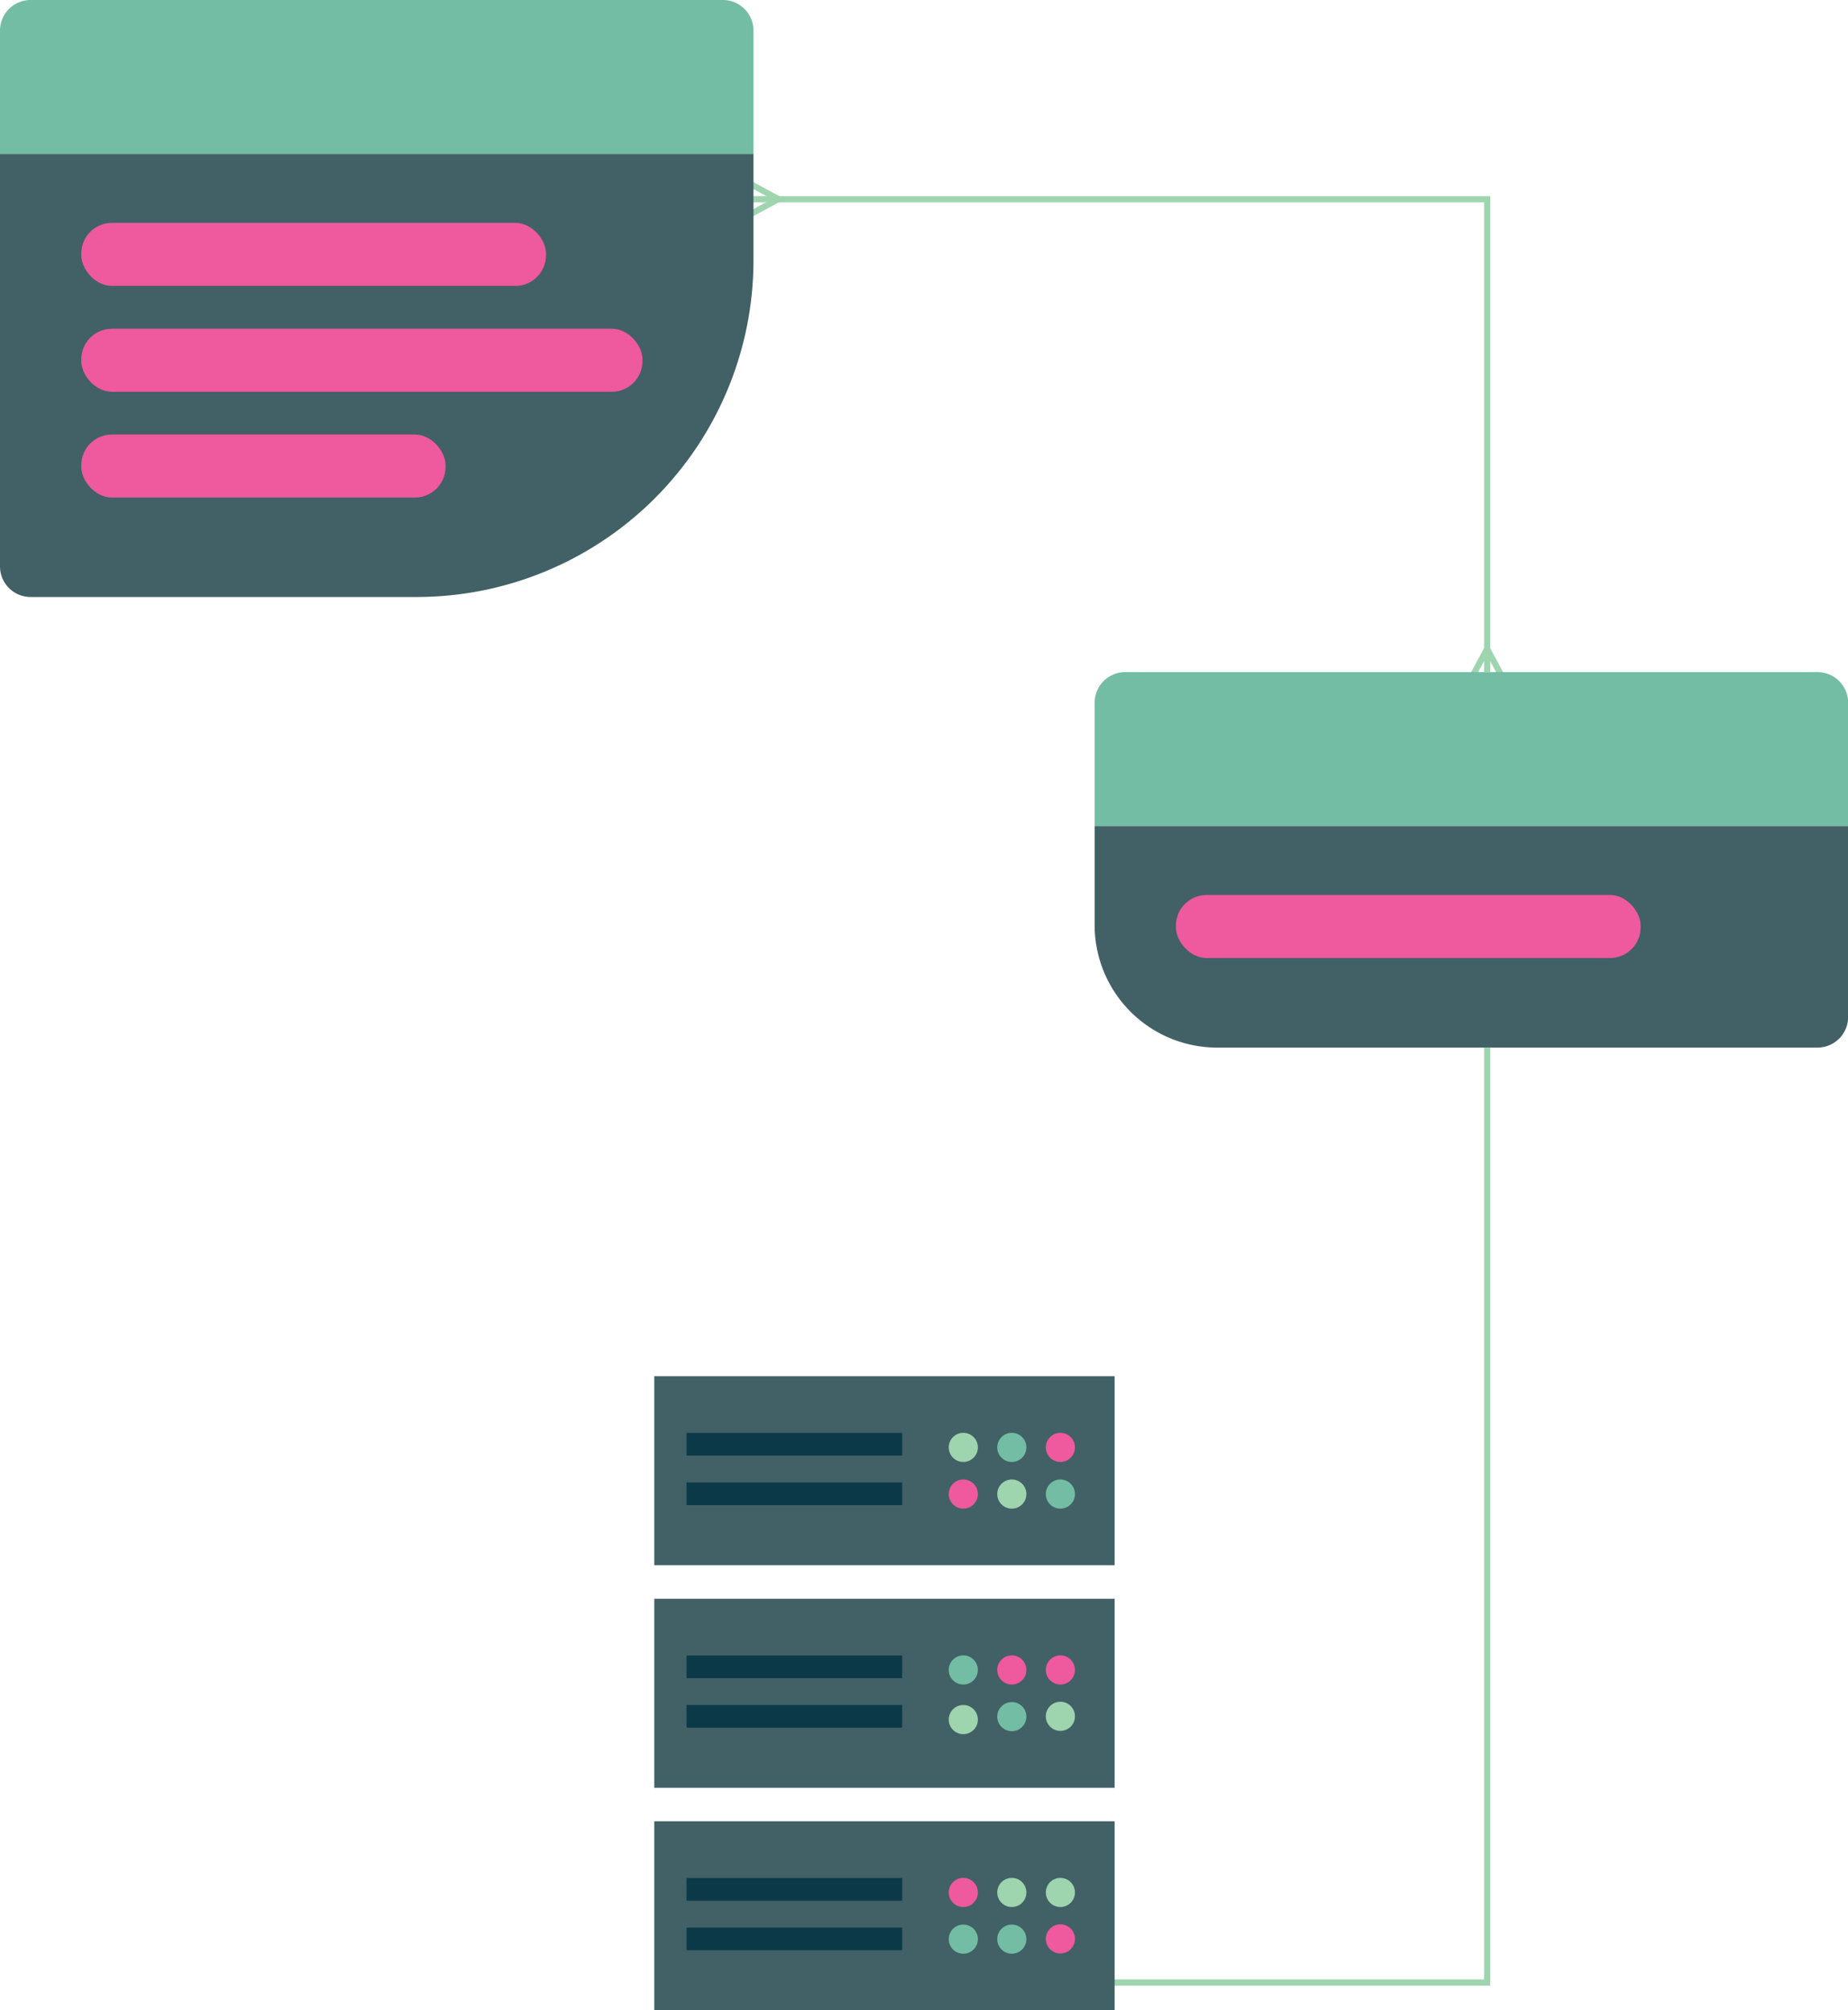 <svg xmlns="http://www.w3.org/2000/svg" viewBox="0 0 301.67 328.15"><defs><style>.cls-1{fill:none;stroke:#9ed4ae;stroke-miterlimit:10;}.cls-2{fill:#72bda3;}.cls-3{fill:#416166;}.cls-4{fill:#ef599d;}.cls-5{fill:#0b3948;}.cls-6{fill:#9ed4ae;}</style></defs><g id="Layer_2" data-name="Layer 2"><g id="Layer_1-2" data-name="Layer 1"><line class="cls-1" x1="122.98" y1="32.52" x2="243.26" y2="32.52"/><line class="cls-1" x1="122.7" y1="30.14" x2="127.09" y2="32.52"/><line class="cls-1" x1="122.7" y1="34.86" x2="127.09" y2="32.48"/><line class="cls-1" x1="245.12" y1="110.31" x2="242.74" y2="105.91"/><line class="cls-1" x1="240.4" y1="110.31" x2="242.77" y2="105.91"/><path class="cls-2" d="M5,0H118a5,5,0,0,1,5,5V25.13a0,0,0,0,1,0,0H0a0,0,0,0,1,0,0V5A5,5,0,0,1,5,0Z"/><path class="cls-3" d="M0,25.13H123a0,0,0,0,1,0,0V42.45a55,55,0,0,1-55,55H5a5,5,0,0,1-5-5V25.13A0,0,0,0,1,0,25.13Z"/><rect class="cls-4" x="13.27" y="36.38" width="75.86" height="10.29" rx="5"/><rect class="cls-4" x="13.27" y="53.66" width="91.61" height="10.29" rx="5"/><rect class="cls-4" x="13.27" y="70.93" width="59.46" height="10.29" rx="5"/><path class="cls-2" d="M183.69,109.71h113a5,5,0,0,1,5,5v20.13a0,0,0,0,1,0,0h-123a0,0,0,0,1,0,0V114.71A5,5,0,0,1,183.69,109.71Z"/><path class="cls-3" d="M178.69,134.84h123a0,0,0,0,1,0,0V166a5,5,0,0,1-5,5h-98a20,20,0,0,1-20-20V134.84A0,0,0,0,1,178.69,134.84Z"/><rect class="cls-4" x="191.96" y="146.09" width="75.86" height="10.29" rx="5"/><line class="cls-1" x1="242.76" y1="32.36" x2="242.76" y2="109.71"/><rect class="cls-3" x="106.81" y="224.64" width="75.14" height="30.86"/><rect class="cls-5" x="112.07" y="233.9" width="35.2" height="3.7"/><circle class="cls-6" cx="157.25" cy="236.26" r="2.38"/><circle class="cls-2" cx="165.17" cy="236.26" r="2.38"/><circle class="cls-4" cx="173.1" cy="236.26" r="2.38"/><circle class="cls-4" cx="157.25" cy="243.88" r="2.38"/><circle class="cls-6" cx="165.17" cy="243.88" r="2.38"/><circle class="cls-2" cx="173.1" cy="243.88" r="2.38"/><rect class="cls-5" x="112.07" y="241.99" width="35.2" height="3.7"/><rect class="cls-3" x="106.81" y="260.97" width="75.14" height="30.86"/><rect class="cls-5" x="112.07" y="270.23" width="35.2" height="3.7"/><circle class="cls-6" cx="173.1" cy="280.16" r="2.38"/><circle class="cls-2" cx="165.17" cy="280.21" r="2.38"/><circle class="cls-4" cx="173.1" cy="272.59" r="2.38"/><circle class="cls-4" cx="165.17" cy="272.59" r="2.38"/><circle class="cls-6" cx="157.25" cy="280.69" r="2.38"/><circle class="cls-2" cx="157.25" cy="272.59" r="2.38"/><rect class="cls-5" x="112.07" y="278.31" width="35.2" height="3.7"/><line class="cls-1" x1="180.41" y1="323.61" x2="243.26" y2="323.61"/><rect class="cls-3" x="106.81" y="297.29" width="75.14" height="30.86"/><rect class="cls-5" x="112.07" y="306.56" width="35.2" height="3.7"/><circle class="cls-6" cx="173.1" cy="308.91" r="2.38"/><circle class="cls-2" cx="165.17" cy="316.53" r="2.38"/><circle class="cls-4" cx="157.25" cy="308.91" r="2.38"/><circle class="cls-4" cx="173.1" cy="316.49" r="2.38"/><circle class="cls-6" cx="165.17" cy="308.91" r="2.38"/><circle class="cls-2" cx="157.25" cy="316.53" r="2.38"/><rect class="cls-5" x="112.07" y="314.64" width="35.2" height="3.7"/><line class="cls-1" x1="242.76" y1="171" x2="242.76" y2="323.41"/></g></g></svg>